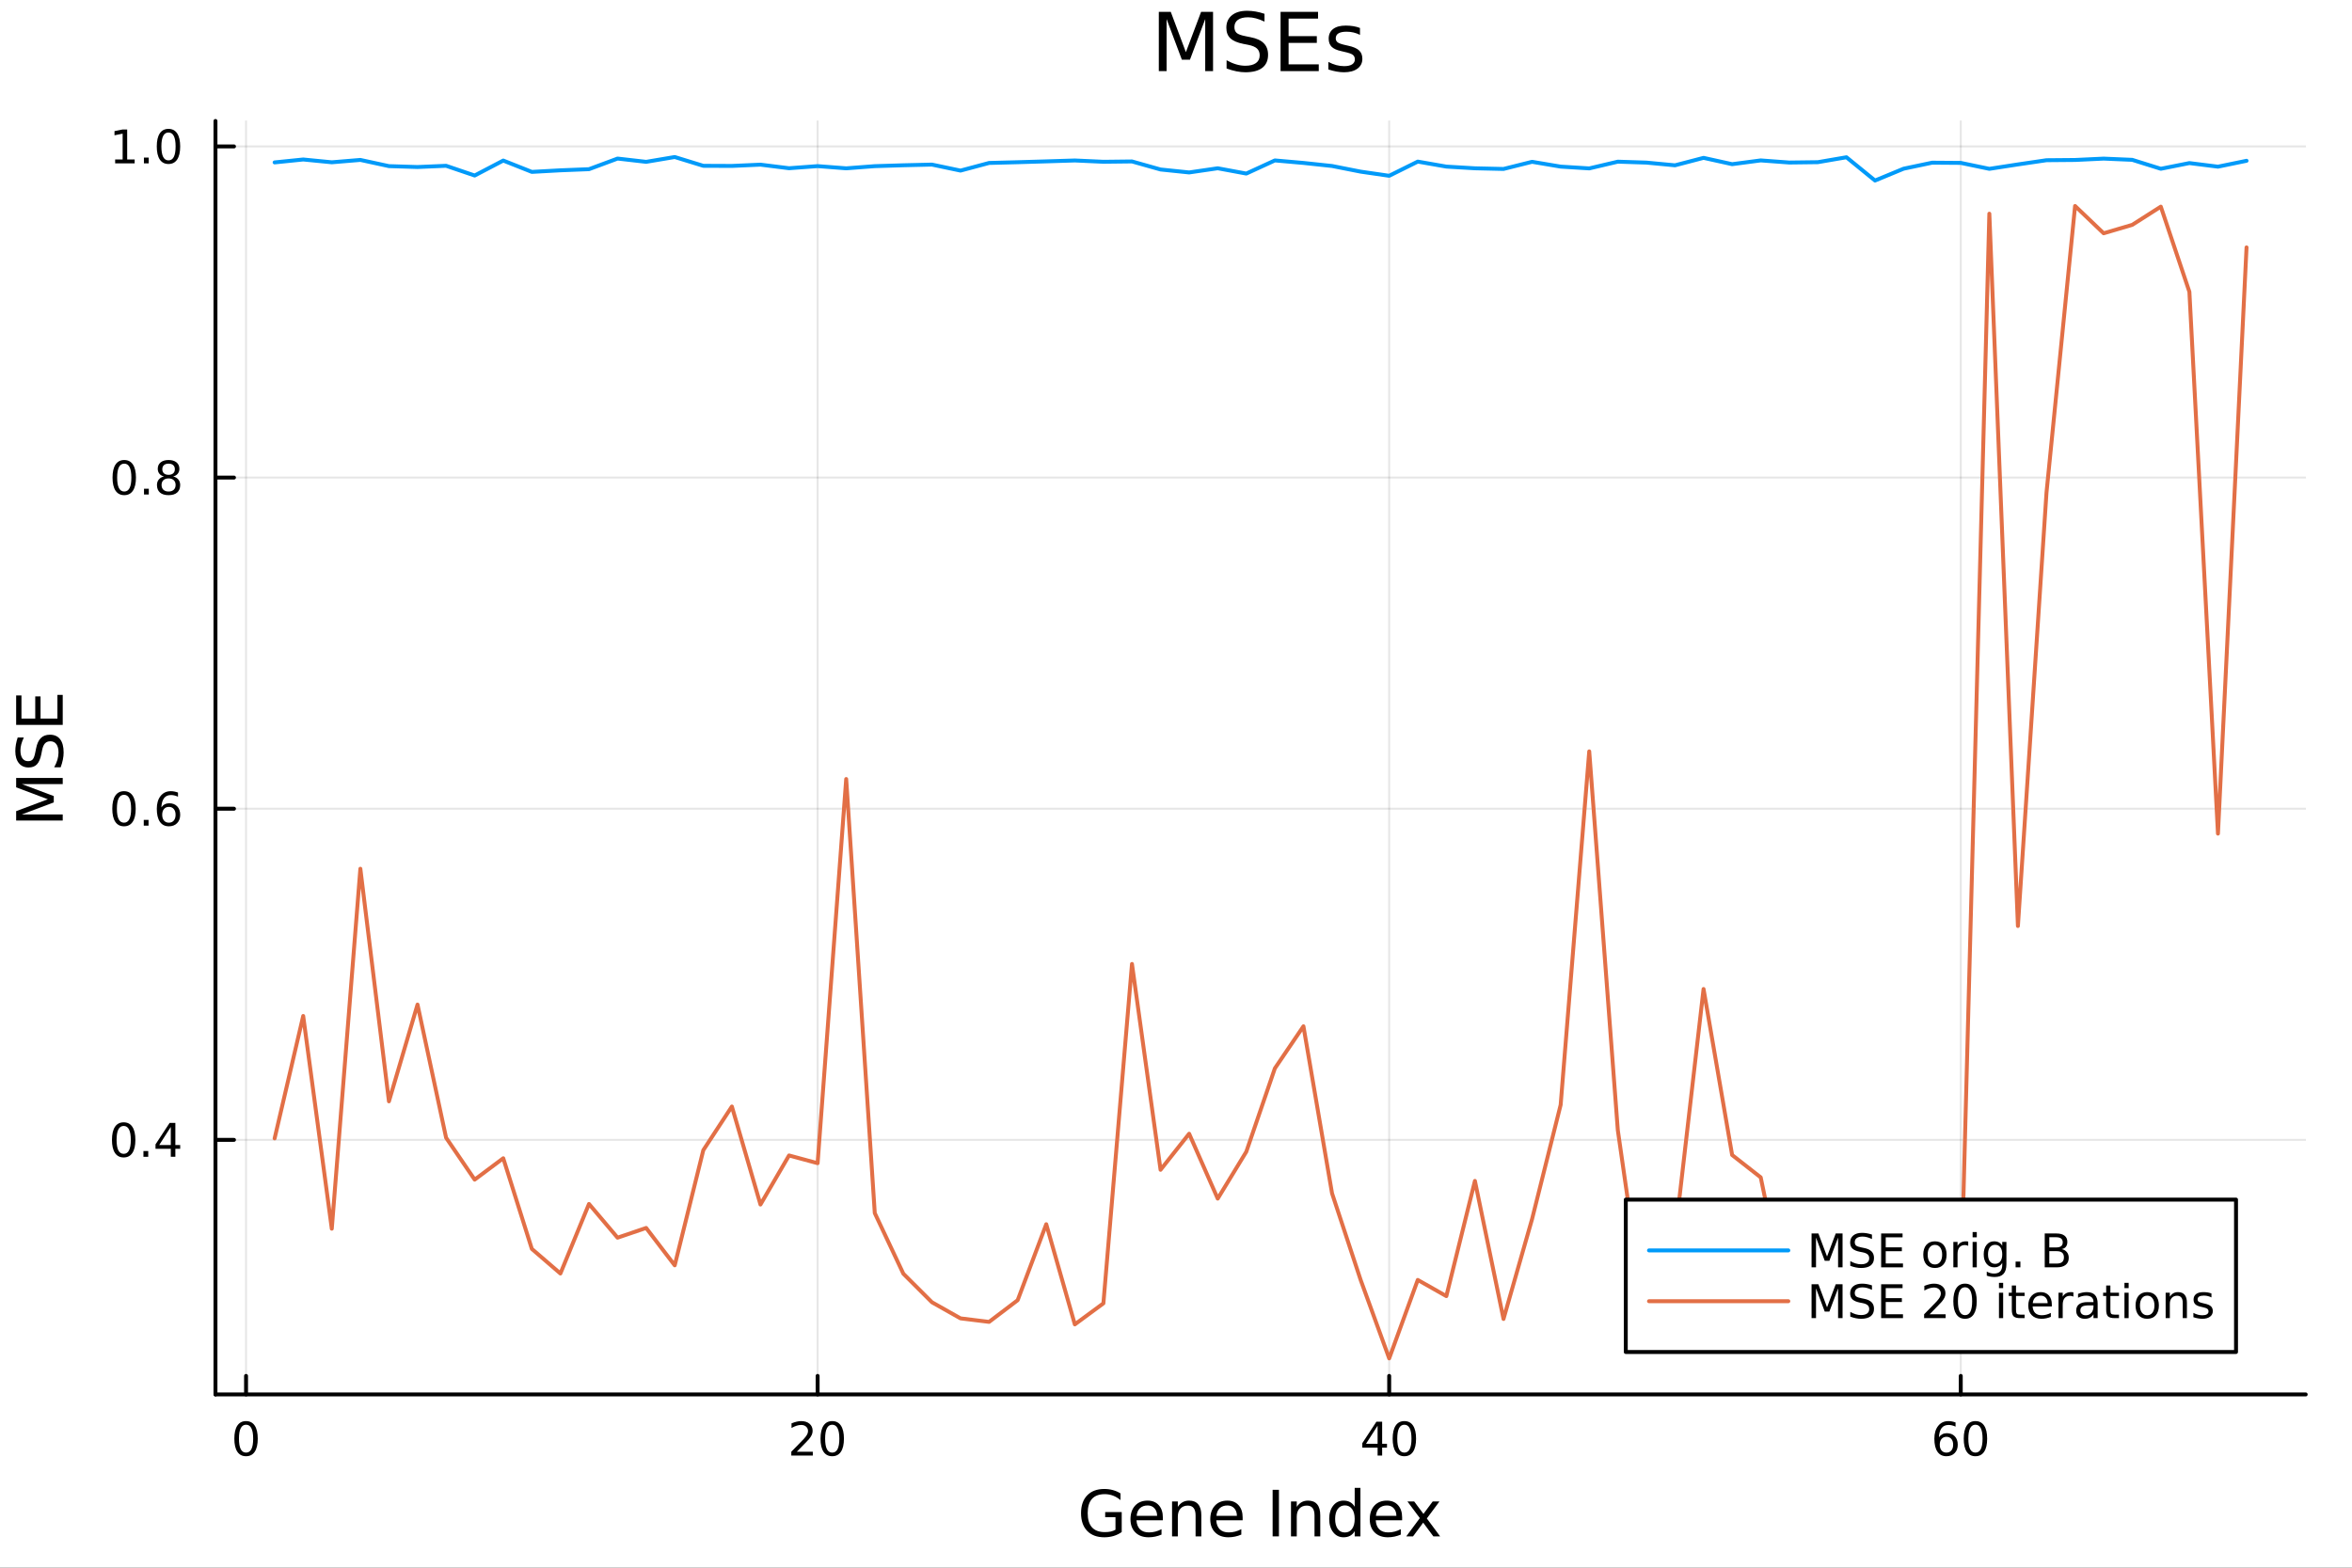 <svg xmlns="http://www.w3.org/2000/svg" xmlns:xlink="http://www.w3.org/1999/xlink" width="600" height="400" viewBox="0 0 2400 1600">
<rect x="0" y="0" width="2400" height="1600" fill="#333333" stroke="none"/>
<defs>
  <clipPath id="clip550">
    <rect x="0" y="0" width="2400" height="1600"></rect>
  </clipPath>
</defs>
<path clip-path="url(#clip550)" d="M0 1600 L2400 1600 L2400 8.88178e-14 L0 8.88178e-14  Z" fill="#ffffff" fill-rule="evenodd" fill-opacity="1"></path>
<defs>
  <clipPath id="clip551">
    <rect x="480" y="0" width="1681" height="1600"></rect>
  </clipPath>
</defs>
<path clip-path="url(#clip550)" d="M219.866 1423.18 L2352.76 1423.18 L2352.76 123.472 L219.866 123.472  Z" fill="#ffffff" fill-rule="evenodd" fill-opacity="1"></path>
<defs>
  <clipPath id="clip552">
    <rect x="219" y="123" width="2134" height="1301"></rect>
  </clipPath>
</defs>
<polyline clip-path="url(#clip552)" style="stroke:#000000; stroke-linecap:round; stroke-linejoin:round; stroke-width:2; stroke-opacity:0.1; fill:none" points="251.069,1423.18 251.069,123.472 "></polyline>
<polyline clip-path="url(#clip552)" style="stroke:#000000; stroke-linecap:round; stroke-linejoin:round; stroke-width:2; stroke-opacity:0.1; fill:none" points="834.304,1423.18 834.304,123.472 "></polyline>
<polyline clip-path="url(#clip552)" style="stroke:#000000; stroke-linecap:round; stroke-linejoin:round; stroke-width:2; stroke-opacity:0.1; fill:none" points="1417.54,1423.18 1417.54,123.472 "></polyline>
<polyline clip-path="url(#clip552)" style="stroke:#000000; stroke-linecap:round; stroke-linejoin:round; stroke-width:2; stroke-opacity:0.1; fill:none" points="2000.77,1423.18 2000.77,123.472 "></polyline>
<polyline clip-path="url(#clip550)" style="stroke:#000000; stroke-linecap:round; stroke-linejoin:round; stroke-width:4; stroke-opacity:1; fill:none" points="219.866,1423.18 2352.76,1423.18 "></polyline>
<polyline clip-path="url(#clip550)" style="stroke:#000000; stroke-linecap:round; stroke-linejoin:round; stroke-width:4; stroke-opacity:1; fill:none" points="251.069,1423.18 251.069,1404.28 "></polyline>
<polyline clip-path="url(#clip550)" style="stroke:#000000; stroke-linecap:round; stroke-linejoin:round; stroke-width:4; stroke-opacity:1; fill:none" points="834.304,1423.18 834.304,1404.28 "></polyline>
<polyline clip-path="url(#clip550)" style="stroke:#000000; stroke-linecap:round; stroke-linejoin:round; stroke-width:4; stroke-opacity:1; fill:none" points="1417.54,1423.18 1417.54,1404.28 "></polyline>
<polyline clip-path="url(#clip550)" style="stroke:#000000; stroke-linecap:round; stroke-linejoin:round; stroke-width:4; stroke-opacity:1; fill:none" points="2000.77,1423.18 2000.77,1404.28 "></polyline>
<path clip-path="url(#clip550)" d="M251.069 1454.1 Q247.458 1454.1 245.63 1457.66 Q243.824 1461.2 243.824 1468.33 Q243.824 1475.44 245.63 1479.01 Q247.458 1482.55 251.069 1482.55 Q254.704 1482.55 256.509 1479.01 Q258.338 1475.44 258.338 1468.33 Q258.338 1461.2 256.509 1457.66 Q254.704 1454.1 251.069 1454.1 M251.069 1450.39 Q256.879 1450.39 259.935 1455 Q263.014 1459.58 263.014 1468.33 Q263.014 1477.06 259.935 1481.67 Q256.879 1486.25 251.069 1486.25 Q245.259 1486.25 242.18 1481.67 Q239.125 1477.06 239.125 1468.33 Q239.125 1459.58 242.18 1455 Q245.259 1450.39 251.069 1450.39 Z" fill="#000000" fill-rule="nonzero" fill-opacity="1"></path><path clip-path="url(#clip550)" d="M813.077 1481.64 L829.397 1481.64 L829.397 1485.58 L807.452 1485.58 L807.452 1481.64 Q810.114 1478.89 814.698 1474.26 Q819.304 1469.61 820.485 1468.27 Q822.73 1465.74 823.61 1464.01 Q824.513 1462.25 824.513 1460.56 Q824.513 1457.8 822.568 1456.07 Q820.647 1454.33 817.545 1454.33 Q815.346 1454.33 812.892 1455.09 Q810.462 1455.86 807.684 1457.41 L807.684 1452.69 Q810.508 1451.55 812.962 1450.97 Q815.415 1450.39 817.452 1450.39 Q822.823 1450.39 826.017 1453.08 Q829.212 1455.77 829.212 1460.26 Q829.212 1462.39 828.401 1464.31 Q827.614 1466.2 825.508 1468.8 Q824.929 1469.47 821.827 1472.69 Q818.726 1475.88 813.077 1481.64 Z" fill="#000000" fill-rule="nonzero" fill-opacity="1"></path><path clip-path="url(#clip550)" d="M849.211 1454.1 Q845.6 1454.1 843.772 1457.66 Q841.966 1461.2 841.966 1468.33 Q841.966 1475.44 843.772 1479.01 Q845.6 1482.55 849.211 1482.55 Q852.846 1482.55 854.651 1479.01 Q856.48 1475.44 856.48 1468.33 Q856.48 1461.2 854.651 1457.66 Q852.846 1454.1 849.211 1454.1 M849.211 1450.39 Q855.022 1450.39 858.077 1455 Q861.156 1459.58 861.156 1468.33 Q861.156 1477.06 858.077 1481.67 Q855.022 1486.25 849.211 1486.25 Q843.401 1486.25 840.323 1481.67 Q837.267 1477.06 837.267 1468.33 Q837.267 1459.58 840.323 1455 Q843.401 1450.39 849.211 1450.39 Z" fill="#000000" fill-rule="nonzero" fill-opacity="1"></path><path clip-path="url(#clip550)" d="M1405.71 1455.09 L1393.9 1473.54 L1405.71 1473.54 L1405.71 1455.09 M1404.48 1451.02 L1410.36 1451.02 L1410.36 1473.54 L1415.29 1473.54 L1415.29 1477.43 L1410.36 1477.43 L1410.36 1485.58 L1405.71 1485.58 L1405.71 1477.43 L1390.11 1477.43 L1390.11 1472.92 L1404.48 1451.02 Z" fill="#000000" fill-rule="nonzero" fill-opacity="1"></path><path clip-path="url(#clip550)" d="M1433.02 1454.1 Q1429.41 1454.1 1427.59 1457.66 Q1425.78 1461.2 1425.78 1468.33 Q1425.78 1475.44 1427.59 1479.01 Q1429.41 1482.55 1433.02 1482.55 Q1436.66 1482.55 1438.46 1479.01 Q1440.29 1475.44 1440.29 1468.33 Q1440.29 1461.2 1438.46 1457.66 Q1436.66 1454.1 1433.02 1454.1 M1433.02 1450.39 Q1438.84 1450.39 1441.89 1455 Q1444.97 1459.58 1444.97 1468.33 Q1444.97 1477.06 1441.89 1481.67 Q1438.84 1486.25 1433.02 1486.25 Q1427.21 1486.25 1424.14 1481.67 Q1421.08 1477.06 1421.08 1468.33 Q1421.08 1459.58 1424.14 1455 Q1427.21 1450.39 1433.02 1450.39 Z" fill="#000000" fill-rule="nonzero" fill-opacity="1"></path><path clip-path="url(#clip550)" d="M1986.18 1466.44 Q1983.03 1466.44 1981.18 1468.59 Q1979.35 1470.74 1979.35 1474.49 Q1979.35 1478.22 1981.18 1480.39 Q1983.03 1482.55 1986.18 1482.55 Q1989.33 1482.55 1991.16 1480.39 Q1993.01 1478.22 1993.01 1474.49 Q1993.01 1470.74 1991.16 1468.59 Q1989.33 1466.44 1986.18 1466.44 M1995.46 1451.78 L1995.46 1456.04 Q1993.7 1455.21 1991.9 1454.77 Q1990.11 1454.33 1988.35 1454.33 Q1983.73 1454.33 1981.27 1457.45 Q1978.84 1460.58 1978.49 1466.9 Q1979.86 1464.89 1981.92 1463.82 Q1983.98 1462.73 1986.46 1462.73 Q1991.66 1462.73 1994.67 1465.9 Q1997.71 1469.05 1997.71 1474.49 Q1997.71 1479.82 1994.56 1483.03 Q1991.41 1486.25 1986.18 1486.25 Q1980.18 1486.25 1977.01 1481.67 Q1973.84 1477.06 1973.84 1468.33 Q1973.84 1460.14 1977.73 1455.28 Q1981.62 1450.39 1988.17 1450.39 Q1989.93 1450.39 1991.71 1450.74 Q1993.52 1451.09 1995.46 1451.78 Z" fill="#000000" fill-rule="nonzero" fill-opacity="1"></path><path clip-path="url(#clip550)" d="M2015.76 1454.1 Q2012.15 1454.1 2010.32 1457.66 Q2008.52 1461.2 2008.52 1468.33 Q2008.52 1475.44 2010.32 1479.01 Q2012.15 1482.55 2015.76 1482.55 Q2019.4 1482.55 2021.2 1479.01 Q2023.03 1475.44 2023.03 1468.33 Q2023.03 1461.2 2021.2 1457.66 Q2019.4 1454.1 2015.76 1454.1 M2015.76 1450.39 Q2021.57 1450.39 2024.63 1455 Q2027.71 1459.58 2027.71 1468.33 Q2027.71 1477.06 2024.63 1481.67 Q2021.57 1486.25 2015.76 1486.25 Q2009.95 1486.25 2006.87 1481.67 Q2003.82 1477.06 2003.82 1468.33 Q2003.82 1459.58 2006.87 1455 Q2009.95 1450.39 2015.76 1450.39 Z" fill="#000000" fill-rule="nonzero" fill-opacity="1"></path><path clip-path="url(#clip550)" d="M1138.24 1561.26 L1138.24 1548.5 L1127.74 1548.5 L1127.74 1543.22 L1144.61 1543.22 L1144.61 1563.62 Q1140.89 1566.26 1136.4 1567.63 Q1131.91 1568.97 1126.82 1568.97 Q1115.68 1568.97 1109.38 1562.47 Q1103.11 1555.95 1103.11 1544.33 Q1103.11 1532.68 1109.38 1526.19 Q1115.68 1519.66 1126.82 1519.66 Q1131.47 1519.66 1135.63 1520.81 Q1139.84 1521.96 1143.37 1524.18 L1143.37 1531.03 Q1139.8 1528 1135.79 1526.48 Q1131.78 1524.95 1127.36 1524.95 Q1118.64 1524.95 1114.25 1529.82 Q1109.89 1534.69 1109.89 1544.33 Q1109.89 1553.94 1114.25 1558.81 Q1118.64 1563.68 1127.36 1563.68 Q1130.77 1563.68 1133.44 1563.11 Q1136.11 1562.51 1138.24 1561.26 Z" fill="#000000" fill-rule="nonzero" fill-opacity="1"></path><path clip-path="url(#clip550)" d="M1186.59 1548.76 L1186.59 1551.62 L1159.67 1551.62 Q1160.05 1557.67 1163.29 1560.85 Q1166.57 1564 1172.4 1564 Q1175.77 1564 1178.92 1563.17 Q1182.1 1562.35 1185.22 1560.69 L1185.22 1566.23 Q1182.07 1567.57 1178.76 1568.27 Q1175.45 1568.97 1172.05 1568.97 Q1163.52 1568.97 1158.52 1564 Q1153.55 1559.04 1153.55 1550.57 Q1153.55 1541.82 1158.26 1536.69 Q1163.01 1531.54 1171.03 1531.54 Q1178.22 1531.54 1182.39 1536.18 Q1186.59 1540.8 1186.59 1548.76 M1180.74 1547.04 Q1180.67 1542.23 1178.03 1539.37 Q1175.42 1536.5 1171.09 1536.5 Q1166.19 1536.5 1163.23 1539.27 Q1160.3 1542.04 1159.86 1547.07 L1180.74 1547.04 Z" fill="#000000" fill-rule="nonzero" fill-opacity="1"></path><path clip-path="url(#clip550)" d="M1225.84 1546.53 L1225.84 1568.04 L1219.98 1568.04 L1219.98 1546.72 Q1219.98 1541.66 1218.01 1539.14 Q1216.03 1536.63 1212.09 1536.63 Q1207.34 1536.63 1204.61 1539.65 Q1201.87 1542.68 1201.87 1547.9 L1201.87 1568.04 L1195.98 1568.04 L1195.98 1532.4 L1201.87 1532.4 L1201.87 1537.93 Q1203.97 1534.72 1206.8 1533.13 Q1209.67 1531.54 1213.39 1531.54 Q1219.53 1531.54 1222.69 1535.36 Q1225.84 1539.14 1225.84 1546.53 Z" fill="#000000" fill-rule="nonzero" fill-opacity="1"></path><path clip-path="url(#clip550)" d="M1268.01 1548.76 L1268.01 1551.62 L1241.08 1551.62 Q1241.46 1557.67 1244.71 1560.85 Q1247.99 1564 1253.81 1564 Q1257.19 1564 1260.34 1563.17 Q1263.52 1562.35 1266.64 1560.69 L1266.64 1566.23 Q1263.49 1567.57 1260.18 1568.27 Q1256.87 1568.97 1253.46 1568.97 Q1244.93 1568.97 1239.94 1564 Q1234.97 1559.04 1234.97 1550.57 Q1234.97 1541.82 1239.68 1536.69 Q1244.42 1531.54 1252.45 1531.54 Q1259.64 1531.54 1263.81 1536.18 Q1268.01 1540.8 1268.01 1548.76 M1262.15 1547.04 Q1262.09 1542.23 1259.45 1539.37 Q1256.84 1536.5 1252.51 1536.5 Q1247.61 1536.5 1244.65 1539.27 Q1241.72 1542.04 1241.27 1547.07 L1262.15 1547.04 Z" fill="#000000" fill-rule="nonzero" fill-opacity="1"></path><path clip-path="url(#clip550)" d="M1298.6 1520.52 L1305.03 1520.52 L1305.03 1568.04 L1298.6 1568.04 L1298.6 1520.52 Z" fill="#000000" fill-rule="nonzero" fill-opacity="1"></path><path clip-path="url(#clip550)" d="M1347.2 1546.53 L1347.2 1568.04 L1341.34 1568.04 L1341.34 1546.72 Q1341.34 1541.66 1339.37 1539.14 Q1337.4 1536.63 1333.45 1536.63 Q1328.71 1536.63 1325.97 1539.65 Q1323.23 1542.68 1323.23 1547.9 L1323.23 1568.04 L1317.34 1568.04 L1317.34 1532.4 L1323.23 1532.4 L1323.23 1537.93 Q1325.33 1534.72 1328.17 1533.13 Q1331.03 1531.54 1334.75 1531.54 Q1340.9 1531.54 1344.05 1535.36 Q1347.2 1539.14 1347.2 1546.53 Z" fill="#000000" fill-rule="nonzero" fill-opacity="1"></path><path clip-path="url(#clip550)" d="M1382.34 1537.81 L1382.34 1518.52 L1388.19 1518.52 L1388.19 1568.04 L1382.34 1568.04 L1382.34 1562.7 Q1380.49 1565.88 1377.66 1567.44 Q1374.86 1568.97 1370.91 1568.97 Q1364.45 1568.97 1360.38 1563.81 Q1356.33 1558.65 1356.33 1550.25 Q1356.33 1541.85 1360.38 1536.69 Q1364.45 1531.54 1370.91 1531.54 Q1374.86 1531.54 1377.66 1533.1 Q1380.49 1534.62 1382.34 1537.81 M1362.38 1550.25 Q1362.38 1556.71 1365.02 1560.4 Q1367.7 1564.07 1372.34 1564.07 Q1376.99 1564.07 1379.66 1560.4 Q1382.34 1556.71 1382.34 1550.25 Q1382.34 1543.79 1379.66 1540.13 Q1376.99 1536.44 1372.34 1536.44 Q1367.7 1536.44 1365.02 1540.13 Q1362.38 1543.79 1362.38 1550.25 Z" fill="#000000" fill-rule="nonzero" fill-opacity="1"></path><path clip-path="url(#clip550)" d="M1430.75 1548.76 L1430.75 1551.62 L1403.82 1551.62 Q1404.2 1557.67 1407.45 1560.85 Q1410.73 1564 1416.55 1564 Q1419.93 1564 1423.08 1563.17 Q1426.26 1562.35 1429.38 1560.69 L1429.38 1566.23 Q1426.23 1567.57 1422.92 1568.27 Q1419.61 1568.97 1416.2 1568.97 Q1407.67 1568.97 1402.68 1564 Q1397.71 1559.04 1397.71 1550.57 Q1397.71 1541.82 1402.42 1536.69 Q1407.16 1531.54 1415.18 1531.54 Q1422.38 1531.54 1426.55 1536.18 Q1430.75 1540.8 1430.75 1548.76 M1424.89 1547.04 Q1424.83 1542.23 1422.19 1539.37 Q1419.58 1536.5 1415.25 1536.5 Q1410.35 1536.5 1407.39 1539.27 Q1404.46 1542.04 1404.01 1547.07 L1424.89 1547.04 Z" fill="#000000" fill-rule="nonzero" fill-opacity="1"></path><path clip-path="url(#clip550)" d="M1468.85 1532.4 L1455.96 1549.74 L1469.52 1568.04 L1462.61 1568.04 L1452.23 1554.04 L1441.86 1568.04 L1434.95 1568.04 L1448.8 1549.39 L1436.13 1532.4 L1443.03 1532.4 L1452.49 1545.1 L1461.94 1532.4 L1468.85 1532.4 Z" fill="#000000" fill-rule="nonzero" fill-opacity="1"></path><polyline clip-path="url(#clip552)" style="stroke:#000000; stroke-linecap:round; stroke-linejoin:round; stroke-width:2; stroke-opacity:0.1; fill:none" points="219.866,1163.36 2352.76,1163.36 "></polyline>
<polyline clip-path="url(#clip552)" style="stroke:#000000; stroke-linecap:round; stroke-linejoin:round; stroke-width:2; stroke-opacity:0.1; fill:none" points="219.866,825.386 2352.76,825.386 "></polyline>
<polyline clip-path="url(#clip552)" style="stroke:#000000; stroke-linecap:round; stroke-linejoin:round; stroke-width:2; stroke-opacity:0.1; fill:none" points="219.866,487.409 2352.76,487.409 "></polyline>
<polyline clip-path="url(#clip552)" style="stroke:#000000; stroke-linecap:round; stroke-linejoin:round; stroke-width:2; stroke-opacity:0.1; fill:none" points="219.866,149.432 2352.76,149.432 "></polyline>
<polyline clip-path="url(#clip550)" style="stroke:#000000; stroke-linecap:round; stroke-linejoin:round; stroke-width:4; stroke-opacity:1; fill:none" points="219.866,1423.18 219.866,123.472 "></polyline>
<polyline clip-path="url(#clip550)" style="stroke:#000000; stroke-linecap:round; stroke-linejoin:round; stroke-width:4; stroke-opacity:1; fill:none" points="219.866,1163.36 238.764,1163.36 "></polyline>
<polyline clip-path="url(#clip550)" style="stroke:#000000; stroke-linecap:round; stroke-linejoin:round; stroke-width:4; stroke-opacity:1; fill:none" points="219.866,825.386 238.764,825.386 "></polyline>
<polyline clip-path="url(#clip550)" style="stroke:#000000; stroke-linecap:round; stroke-linejoin:round; stroke-width:4; stroke-opacity:1; fill:none" points="219.866,487.409 238.764,487.409 "></polyline>
<polyline clip-path="url(#clip550)" style="stroke:#000000; stroke-linecap:round; stroke-linejoin:round; stroke-width:4; stroke-opacity:1; fill:none" points="219.866,149.432 238.764,149.432 "></polyline>
<path clip-path="url(#clip550)" d="M126.205 1149.16 Q122.593 1149.16 120.765 1152.73 Q118.959 1156.27 118.959 1163.4 Q118.959 1170.5 120.765 1174.07 Q122.593 1177.61 126.205 1177.61 Q129.839 1177.61 131.644 1174.07 Q133.473 1170.5 133.473 1163.4 Q133.473 1156.27 131.644 1152.73 Q129.839 1149.16 126.205 1149.16 M126.205 1145.46 Q132.015 1145.46 135.07 1150.06 Q138.149 1154.65 138.149 1163.4 Q138.149 1172.12 135.07 1176.73 Q132.015 1181.31 126.205 1181.31 Q120.394 1181.31 117.316 1176.73 Q114.26 1172.12 114.26 1163.4 Q114.26 1154.65 117.316 1150.06 Q120.394 1145.46 126.205 1145.46 Z" fill="#000000" fill-rule="nonzero" fill-opacity="1"></path><path clip-path="url(#clip550)" d="M146.366 1174.76 L151.251 1174.76 L151.251 1180.64 L146.366 1180.64 L146.366 1174.76 Z" fill="#000000" fill-rule="nonzero" fill-opacity="1"></path><path clip-path="url(#clip550)" d="M174.283 1150.16 L162.477 1168.61 L174.283 1168.61 L174.283 1150.16 M173.056 1146.08 L178.936 1146.08 L178.936 1168.61 L183.866 1168.61 L183.866 1172.49 L178.936 1172.49 L178.936 1180.64 L174.283 1180.64 L174.283 1172.49 L158.681 1172.49 L158.681 1167.98 L173.056 1146.08 Z" fill="#000000" fill-rule="nonzero" fill-opacity="1"></path><path clip-path="url(#clip550)" d="M126.529 811.184 Q122.918 811.184 121.089 814.749 Q119.283 818.291 119.283 825.42 Q119.283 832.527 121.089 836.092 Q122.918 839.633 126.529 839.633 Q130.163 839.633 131.968 836.092 Q133.797 832.527 133.797 825.42 Q133.797 818.291 131.968 814.749 Q130.163 811.184 126.529 811.184 M126.529 807.481 Q132.339 807.481 135.394 812.087 Q138.473 816.67 138.473 825.42 Q138.473 834.147 135.394 838.754 Q132.339 843.337 126.529 843.337 Q120.718 843.337 117.64 838.754 Q114.584 834.147 114.584 825.42 Q114.584 816.67 117.64 812.087 Q120.718 807.481 126.529 807.481 Z" fill="#000000" fill-rule="nonzero" fill-opacity="1"></path><path clip-path="url(#clip550)" d="M146.691 836.786 L151.575 836.786 L151.575 842.666 L146.691 842.666 L146.691 836.786 Z" fill="#000000" fill-rule="nonzero" fill-opacity="1"></path><path clip-path="url(#clip550)" d="M172.339 823.522 Q169.19 823.522 167.339 825.675 Q165.51 827.828 165.51 831.578 Q165.51 835.305 167.339 837.48 Q169.19 839.633 172.339 839.633 Q175.487 839.633 177.315 837.48 Q179.167 835.305 179.167 831.578 Q179.167 827.828 177.315 825.675 Q175.487 823.522 172.339 823.522 M181.621 808.87 L181.621 813.129 Q179.862 812.295 178.056 811.856 Q176.274 811.416 174.514 811.416 Q169.885 811.416 167.431 814.541 Q165.001 817.666 164.653 823.985 Q166.019 821.971 168.079 820.906 Q170.139 819.819 172.616 819.819 Q177.825 819.819 180.834 822.99 Q183.866 826.138 183.866 831.578 Q183.866 836.902 180.718 840.119 Q177.57 843.337 172.339 843.337 Q166.343 843.337 163.172 838.754 Q160.001 834.147 160.001 825.42 Q160.001 817.226 163.89 812.365 Q167.778 807.481 174.329 807.481 Q176.089 807.481 177.871 807.828 Q179.676 808.175 181.621 808.87 Z" fill="#000000" fill-rule="nonzero" fill-opacity="1"></path><path clip-path="url(#clip550)" d="M126.783 473.207 Q123.172 473.207 121.343 476.772 Q119.538 480.314 119.538 487.444 Q119.538 494.55 121.343 498.115 Q123.172 501.656 126.783 501.656 Q130.417 501.656 132.223 498.115 Q134.052 494.55 134.052 487.444 Q134.052 480.314 132.223 476.772 Q130.417 473.207 126.783 473.207 M126.783 469.504 Q132.593 469.504 135.649 474.11 Q138.728 478.694 138.728 487.444 Q138.728 496.17 135.649 500.777 Q132.593 505.36 126.783 505.36 Q120.973 505.36 117.894 500.777 Q114.839 496.17 114.839 487.444 Q114.839 478.694 117.894 474.11 Q120.973 469.504 126.783 469.504 Z" fill="#000000" fill-rule="nonzero" fill-opacity="1"></path><path clip-path="url(#clip550)" d="M146.945 498.809 L151.829 498.809 L151.829 504.689 L146.945 504.689 L146.945 498.809 Z" fill="#000000" fill-rule="nonzero" fill-opacity="1"></path><path clip-path="url(#clip550)" d="M172.014 488.277 Q168.681 488.277 166.76 490.059 Q164.862 491.842 164.862 494.967 Q164.862 498.092 166.76 499.874 Q168.681 501.656 172.014 501.656 Q175.348 501.656 177.269 499.874 Q179.19 498.068 179.19 494.967 Q179.19 491.842 177.269 490.059 Q175.371 488.277 172.014 488.277 M167.339 486.286 Q164.329 485.545 162.64 483.485 Q160.973 481.425 160.973 478.462 Q160.973 474.319 163.913 471.911 Q166.876 469.504 172.014 469.504 Q177.176 469.504 180.116 471.911 Q183.056 474.319 183.056 478.462 Q183.056 481.425 181.366 483.485 Q179.7 485.545 176.714 486.286 Q180.093 487.073 181.968 489.365 Q183.866 491.656 183.866 494.967 Q183.866 499.99 180.788 502.675 Q177.732 505.36 172.014 505.36 Q166.297 505.36 163.218 502.675 Q160.163 499.99 160.163 494.967 Q160.163 491.656 162.061 489.365 Q163.959 487.073 167.339 486.286 M165.626 478.902 Q165.626 481.587 167.292 483.092 Q168.982 484.596 172.014 484.596 Q175.024 484.596 176.714 483.092 Q178.426 481.587 178.426 478.902 Q178.426 476.217 176.714 474.712 Q175.024 473.207 172.014 473.207 Q168.982 473.207 167.292 474.712 Q165.626 476.217 165.626 478.902 Z" fill="#000000" fill-rule="nonzero" fill-opacity="1"></path><path clip-path="url(#clip550)" d="M117.501 162.777 L125.14 162.777 L125.14 136.411 L116.83 138.078 L116.83 133.819 L125.093 132.152 L129.769 132.152 L129.769 162.777 L137.408 162.777 L137.408 166.712 L117.501 166.712 L117.501 162.777 Z" fill="#000000" fill-rule="nonzero" fill-opacity="1"></path><path clip-path="url(#clip550)" d="M146.853 160.832 L151.737 160.832 L151.737 166.712 L146.853 166.712 L146.853 160.832 Z" fill="#000000" fill-rule="nonzero" fill-opacity="1"></path><path clip-path="url(#clip550)" d="M171.922 135.231 Q168.311 135.231 166.482 138.795 Q164.677 142.337 164.677 149.467 Q164.677 156.573 166.482 160.138 Q168.311 163.68 171.922 163.68 Q175.556 163.68 177.362 160.138 Q179.19 156.573 179.19 149.467 Q179.19 142.337 177.362 138.795 Q175.556 135.231 171.922 135.231 M171.922 131.527 Q177.732 131.527 180.788 136.133 Q183.866 140.717 183.866 149.467 Q183.866 158.194 180.788 162.8 Q177.732 167.383 171.922 167.383 Q166.112 167.383 163.033 162.8 Q159.978 158.194 159.978 149.467 Q159.978 140.717 163.033 136.133 Q166.112 131.527 171.922 131.527 Z" fill="#000000" fill-rule="nonzero" fill-opacity="1"></path><path clip-path="url(#clip550)" d="M16.484 837.445 L16.484 827.864 L48.822 815.738 L16.484 803.547 L16.484 793.967 L64.004 793.967 L64.004 800.237 L22.277 800.237 L54.869 812.491 L54.869 818.952 L22.277 831.206 L64.004 831.206 L64.004 837.445 L16.484 837.445 Z" fill="#000000" fill-rule="nonzero" fill-opacity="1"></path><path clip-path="url(#clip550)" d="M18.044 752.717 L24.314 752.717 Q22.563 756.377 21.704 759.624 Q20.845 762.87 20.845 765.894 Q20.845 771.146 22.882 774.01 Q24.919 776.843 28.674 776.843 Q31.826 776.843 33.449 774.965 Q35.04 773.055 36.027 767.772 L36.823 763.889 Q38.191 756.696 41.66 753.29 Q45.098 749.852 50.891 749.852 Q57.798 749.852 61.362 754.499 Q64.927 759.115 64.927 768.058 Q64.927 771.432 64.163 775.252 Q63.399 779.039 61.904 783.113 L55.283 783.113 Q57.479 779.198 58.593 775.443 Q59.707 771.687 59.707 768.058 Q59.707 762.552 57.543 759.56 Q55.379 756.568 51.368 756.568 Q47.867 756.568 45.894 758.733 Q43.92 760.865 42.934 765.767 L42.17 769.682 Q40.737 776.875 37.682 780.09 Q34.626 783.304 29.184 783.304 Q22.882 783.304 19.253 778.88 Q15.625 774.424 15.625 766.626 Q15.625 763.284 16.23 759.815 Q16.834 756.345 18.044 752.717 Z" fill="#000000" fill-rule="nonzero" fill-opacity="1"></path><path clip-path="url(#clip550)" d="M16.484 739.826 L16.484 709.78 L21.895 709.78 L21.895 733.397 L35.963 733.397 L35.963 710.767 L41.374 710.767 L41.374 733.397 L58.593 733.397 L58.593 709.207 L64.004 709.207 L64.004 739.826 L16.484 739.826 Z" fill="#000000" fill-rule="nonzero" fill-opacity="1"></path><path clip-path="url(#clip550)" d="M1182.47 12.096 L1194.66 12.096 L1210.09 53.253 L1225.61 12.096 L1237.8 12.096 L1237.8 72.576 L1229.82 72.576 L1229.82 19.469 L1214.23 60.95 L1206 60.95 L1190.41 19.469 L1190.41 72.576 L1182.47 72.576 L1182.47 12.096 Z" fill="#000000" fill-rule="nonzero" fill-opacity="1"></path><path clip-path="url(#clip550)" d="M1290.3 14.081 L1290.3 22.061 Q1285.64 19.833 1281.51 18.739 Q1277.38 17.646 1273.53 17.646 Q1266.85 17.646 1263.2 20.238 Q1259.6 22.831 1259.6 27.611 Q1259.6 31.621 1261.99 33.687 Q1264.42 35.713 1271.14 36.969 L1276.08 37.981 Q1285.24 39.723 1289.57 44.139 Q1293.95 48.514 1293.95 55.886 Q1293.95 64.677 1288.03 69.214 Q1282.16 73.751 1270.78 73.751 Q1266.48 73.751 1261.62 72.778 Q1256.8 71.806 1251.62 69.902 L1251.62 61.477 Q1256.6 64.272 1261.38 65.689 Q1266.16 67.107 1270.78 67.107 Q1277.78 67.107 1281.59 64.353 Q1285.4 61.598 1285.4 56.494 Q1285.4 52.038 1282.65 49.526 Q1279.93 47.015 1273.69 45.759 L1268.71 44.787 Q1259.55 42.964 1255.46 39.075 Q1251.37 35.186 1251.37 28.259 Q1251.37 20.238 1257 15.62 Q1262.67 11.002 1272.6 11.002 Q1276.85 11.002 1281.27 11.772 Q1285.68 12.542 1290.3 14.081 Z" fill="#000000" fill-rule="nonzero" fill-opacity="1"></path><path clip-path="url(#clip550)" d="M1306.71 12.096 L1344.95 12.096 L1344.95 18.983 L1314.89 18.983 L1314.89 36.888 L1343.69 36.888 L1343.69 43.774 L1314.89 43.774 L1314.89 65.689 L1345.68 65.689 L1345.68 72.576 L1306.71 72.576 L1306.71 12.096 Z" fill="#000000" fill-rule="nonzero" fill-opacity="1"></path><path clip-path="url(#clip550)" d="M1387.73 28.543 L1387.73 35.591 Q1384.57 33.971 1381.16 33.161 Q1377.76 32.35 1374.11 32.35 Q1368.56 32.35 1365.77 34.052 Q1363.01 35.753 1363.01 39.156 Q1363.01 41.749 1365 43.248 Q1366.98 44.706 1372.98 46.043 L1375.53 46.61 Q1383.47 48.311 1386.79 51.43 Q1390.16 54.509 1390.16 60.059 Q1390.16 66.378 1385.13 70.064 Q1380.15 73.751 1371.4 73.751 Q1367.75 73.751 1363.78 73.022 Q1359.86 72.333 1355.48 70.915 L1355.48 63.218 Q1359.61 65.365 1363.62 66.459 Q1367.63 67.512 1371.56 67.512 Q1376.83 67.512 1379.66 65.73 Q1382.5 63.907 1382.5 60.626 Q1382.5 57.588 1380.43 55.967 Q1378.41 54.347 1371.48 52.848 L1368.89 52.24 Q1361.96 50.782 1358.88 47.785 Q1355.8 44.746 1355.8 39.48 Q1355.8 33.08 1360.34 29.596 Q1364.88 26.112 1373.22 26.112 Q1377.36 26.112 1381 26.72 Q1384.65 27.327 1387.73 28.543 Z" fill="#000000" fill-rule="nonzero" fill-opacity="1"></path><polyline clip-path="url(#clip552)" style="stroke:#009af9; stroke-linecap:round; stroke-linejoin:round; stroke-width:4; stroke-opacity:1; fill:none" points="280.231,165.746 309.393,162.778 338.555,165.631 367.716,163.218 396.878,169.547 426.04,170.464 455.202,169.206 484.363,179.137 513.525,163.855 542.687,175.435 571.848,173.829 601.01,172.668 630.172,161.832 659.334,165.172 688.495,160.256 717.657,169.231 746.819,169.354 775.981,168.05 805.142,171.699 834.304,169.542 863.466,171.796 892.628,169.577 921.789,168.67 950.951,167.986 980.113,174.121 1009.27,166.312 1038.44,165.552 1067.6,164.694 1096.76,163.778 1125.92,165.106 1155.08,164.769 1184.24,172.993 1213.41,175.999 1242.57,171.747 1271.73,177.149 1300.89,163.731 1330.05,166.297 1359.22,169.415 1388.38,175.178 1417.54,179.406 1446.7,164.925 1475.86,170.034 1505.02,171.773 1534.19,172.438 1563.35,165.137 1592.51,170.053 1621.67,171.872 1650.83,165.007 1679.99,165.948 1709.16,168.715 1738.32,161.115 1767.48,167.553 1796.64,163.719 1825.8,165.882 1854.97,165.518 1884.13,160.508 1913.29,184.258 1942.45,172.182 1971.61,166.036 2000.77,166.249 2029.94,172.316 2059.1,167.809 2088.26,163.516 2117.42,163.265 2146.58,161.884 2175.74,163.126 2204.91,172.26 2234.07,166.447 2263.23,170.104 2292.39,164.096 "></polyline>
<polyline clip-path="url(#clip552)" style="stroke:#e26f46; stroke-linecap:round; stroke-linejoin:round; stroke-width:4; stroke-opacity:1; fill:none" points="280.231,1161.84 309.393,1036.91 338.555,1254.04 367.716,886.65 396.878,1124.05 426.04,1025.27 455.202,1161.2 484.363,1203.94 513.525,1182.14 542.687,1274.64 571.848,1299.75 601.01,1228.77 630.172,1263.19 659.334,1253.26 688.495,1291.42 717.657,1173.9 746.819,1129.31 775.981,1229.37 805.142,1179.27 834.304,1187.17 863.466,795.088 892.628,1238.1 921.789,1299.98 950.951,1329.09 980.113,1345.54 1009.27,1349.13 1038.44,1326.98 1067.6,1249.45 1096.76,1351.69 1125.92,1330.21 1155.08,983.832 1184.24,1193.91 1213.41,1157.1 1242.57,1223.33 1271.73,1175.48 1300.89,1090.39 1330.05,1047.44 1359.22,1217.91 1388.38,1306.23 1417.54,1386.4 1446.7,1306.32 1475.86,1322.83 1505.02,1205.25 1534.19,1346.15 1563.35,1244.15 1592.51,1127.6 1621.67,766.87 1650.83,1153.47 1679.99,1356.28 1709.16,1262.09 1738.32,1009.39 1767.48,1178.81 1796.64,1201.64 1825.8,1341.76 1854.97,1317.92 1884.13,1281.17 1913.29,1323.72 1942.45,1254.39 1971.61,1353.75 2000.77,1325.72 2029.94,218.103 2059.1,945.071 2088.26,502.796 2117.42,210.24 2146.58,238.09 2175.74,229.492 2204.91,210.908 2234.07,297.853 2263.23,850.791 2292.39,252.498 "></polyline>
<path clip-path="url(#clip550)" d="M1658.95 1379.86 L2281.66 1379.86 L2281.66 1224.34 L1658.95 1224.34  Z" fill="#ffffff" fill-rule="evenodd" fill-opacity="1"></path>
<polyline clip-path="url(#clip550)" style="stroke:#000000; stroke-linecap:round; stroke-linejoin:round; stroke-width:4; stroke-opacity:1; fill:none" points="1658.95,1379.86 2281.66,1379.86 2281.66,1224.34 1658.95,1224.34 1658.95,1379.86 "></polyline>
<polyline clip-path="url(#clip550)" style="stroke:#009af9; stroke-linecap:round; stroke-linejoin:round; stroke-width:4; stroke-opacity:1; fill:none" points="1682.65,1276.18 1824.84,1276.18 "></polyline>
<path clip-path="url(#clip550)" d="M1848.54 1258.9 L1855.51 1258.9 L1864.33 1282.41 L1873.19 1258.9 L1880.16 1258.9 L1880.16 1293.46 L1875.6 1293.46 L1875.6 1263.11 L1866.69 1286.81 L1861.99 1286.81 L1853.08 1263.11 L1853.08 1293.46 L1848.54 1293.46 L1848.54 1258.9 Z" fill="#000000" fill-rule="nonzero" fill-opacity="1"></path><path clip-path="url(#clip550)" d="M1910.16 1260.03 L1910.16 1264.59 Q1907.5 1263.32 1905.14 1262.69 Q1902.78 1262.07 1900.58 1262.07 Q1896.76 1262.07 1894.68 1263.55 Q1892.62 1265.03 1892.62 1267.76 Q1892.62 1270.05 1893.98 1271.23 Q1895.37 1272.39 1899.21 1273.11 L1902.04 1273.69 Q1907.27 1274.68 1909.75 1277.21 Q1912.25 1279.71 1912.25 1283.92 Q1912.25 1288.94 1908.87 1291.53 Q1905.51 1294.13 1899 1294.13 Q1896.55 1294.13 1893.77 1293.57 Q1891.02 1293.02 1888.06 1291.93 L1888.06 1287.11 Q1890.9 1288.71 1893.63 1289.52 Q1896.37 1290.33 1899 1290.33 Q1903.01 1290.33 1905.18 1288.76 Q1907.36 1287.18 1907.36 1284.27 Q1907.36 1281.72 1905.79 1280.29 Q1904.24 1278.85 1900.67 1278.13 L1897.82 1277.58 Q1892.59 1276.54 1890.25 1274.31 Q1887.92 1272.09 1887.92 1268.13 Q1887.92 1263.55 1891.13 1260.91 Q1894.37 1258.27 1900.05 1258.27 Q1902.48 1258.27 1905 1258.71 Q1907.52 1259.15 1910.16 1260.03 Z" fill="#000000" fill-rule="nonzero" fill-opacity="1"></path><path clip-path="url(#clip550)" d="M1919.54 1258.9 L1941.39 1258.9 L1941.39 1262.83 L1924.21 1262.83 L1924.21 1273.06 L1940.67 1273.06 L1940.67 1277 L1924.21 1277 L1924.21 1289.52 L1941.81 1289.52 L1941.81 1293.46 L1919.54 1293.46 L1919.54 1258.9 Z" fill="#000000" fill-rule="nonzero" fill-opacity="1"></path><path clip-path="url(#clip550)" d="M1974.42 1270.52 Q1970.99 1270.52 1969 1273.2 Q1967.01 1275.86 1967.01 1280.52 Q1967.01 1285.17 1968.98 1287.85 Q1970.97 1290.52 1974.42 1290.52 Q1977.82 1290.52 1979.81 1287.83 Q1981.8 1285.15 1981.8 1280.52 Q1981.8 1275.91 1979.81 1273.22 Q1977.82 1270.52 1974.42 1270.52 M1974.42 1266.91 Q1979.98 1266.91 1983.15 1270.52 Q1986.32 1274.13 1986.32 1280.52 Q1986.32 1286.88 1983.15 1290.52 Q1979.98 1294.13 1974.42 1294.13 Q1968.84 1294.13 1965.67 1290.52 Q1962.52 1286.88 1962.52 1280.52 Q1962.52 1274.13 1965.67 1270.52 Q1968.84 1266.91 1974.42 1266.91 Z" fill="#000000" fill-rule="nonzero" fill-opacity="1"></path><path clip-path="url(#clip550)" d="M2008.4 1271.51 Q2007.68 1271.1 2006.83 1270.91 Q2005.99 1270.7 2004.98 1270.7 Q2001.36 1270.7 1999.42 1273.06 Q1997.5 1275.4 1997.5 1279.8 L1997.5 1293.46 L1993.22 1293.46 L1993.22 1267.53 L1997.5 1267.53 L1997.5 1271.56 Q1998.84 1269.2 2000.99 1268.06 Q2003.15 1266.91 2006.23 1266.91 Q2006.67 1266.91 2007.2 1266.97 Q2007.73 1267.02 2008.38 1267.14 L2008.4 1271.51 Z" fill="#000000" fill-rule="nonzero" fill-opacity="1"></path><path clip-path="url(#clip550)" d="M2012.87 1267.53 L2017.13 1267.53 L2017.13 1293.46 L2012.87 1293.46 L2012.87 1267.53 M2012.87 1257.44 L2017.13 1257.44 L2017.13 1262.83 L2012.87 1262.83 L2012.87 1257.44 Z" fill="#000000" fill-rule="nonzero" fill-opacity="1"></path><path clip-path="url(#clip550)" d="M2043.1 1280.19 Q2043.1 1275.56 2041.18 1273.02 Q2039.28 1270.47 2035.83 1270.47 Q2032.41 1270.47 2030.49 1273.02 Q2028.59 1275.56 2028.59 1280.19 Q2028.59 1284.8 2030.49 1287.35 Q2032.41 1289.89 2035.83 1289.89 Q2039.28 1289.89 2041.18 1287.35 Q2043.1 1284.8 2043.1 1280.19 M2047.36 1290.24 Q2047.36 1296.86 2044.42 1300.08 Q2041.48 1303.32 2035.42 1303.32 Q2033.17 1303.32 2031.18 1302.97 Q2029.19 1302.65 2027.31 1301.95 L2027.31 1297.81 Q2029.19 1298.83 2031.02 1299.31 Q2032.85 1299.8 2034.74 1299.8 Q2038.93 1299.8 2041.02 1297.6 Q2043.1 1295.42 2043.1 1291 L2043.1 1288.9 Q2041.78 1291.19 2039.72 1292.32 Q2037.66 1293.46 2034.79 1293.46 Q2030.02 1293.46 2027.11 1289.82 Q2024.19 1286.19 2024.19 1280.19 Q2024.19 1274.17 2027.11 1270.54 Q2030.02 1266.91 2034.79 1266.91 Q2037.66 1266.91 2039.72 1268.04 Q2041.78 1269.17 2043.1 1271.47 L2043.1 1267.53 L2047.36 1267.53 L2047.36 1290.24 Z" fill="#000000" fill-rule="nonzero" fill-opacity="1"></path><path clip-path="url(#clip550)" d="M2056.74 1287.58 L2061.62 1287.58 L2061.62 1293.46 L2056.74 1293.46 L2056.74 1287.58 Z" fill="#000000" fill-rule="nonzero" fill-opacity="1"></path><path clip-path="url(#clip550)" d="M2091.13 1276.95 L2091.13 1289.61 L2098.63 1289.61 Q2102.41 1289.61 2104.21 1288.06 Q2106.04 1286.49 2106.04 1283.27 Q2106.04 1280.03 2104.21 1278.5 Q2102.41 1276.95 2098.63 1276.95 L2091.13 1276.95 M2091.13 1262.74 L2091.13 1273.16 L2098.05 1273.16 Q2101.48 1273.16 2103.15 1271.88 Q2104.84 1270.59 2104.84 1267.95 Q2104.84 1265.33 2103.15 1264.04 Q2101.48 1262.74 2098.05 1262.74 L2091.13 1262.74 M2086.46 1258.9 L2098.4 1258.9 Q2103.75 1258.9 2106.64 1261.12 Q2109.54 1263.34 2109.54 1267.44 Q2109.54 1270.61 2108.05 1272.48 Q2106.57 1274.36 2103.7 1274.82 Q2107.15 1275.56 2109.05 1277.92 Q2110.97 1280.26 2110.97 1283.78 Q2110.97 1288.41 2107.82 1290.93 Q2104.67 1293.46 2098.86 1293.46 L2086.46 1293.46 L2086.46 1258.9 Z" fill="#000000" fill-rule="nonzero" fill-opacity="1"></path><polyline clip-path="url(#clip550)" style="stroke:#e26f46; stroke-linecap:round; stroke-linejoin:round; stroke-width:4; stroke-opacity:1; fill:none" points="1682.65,1328.02 1824.84,1328.02 "></polyline>
<path clip-path="url(#clip550)" d="M1848.54 1310.74 L1855.51 1310.74 L1864.33 1334.25 L1873.19 1310.74 L1880.16 1310.74 L1880.16 1345.3 L1875.6 1345.3 L1875.6 1314.95 L1866.69 1338.65 L1861.99 1338.65 L1853.08 1314.95 L1853.08 1345.3 L1848.54 1345.3 L1848.54 1310.74 Z" fill="#000000" fill-rule="nonzero" fill-opacity="1"></path><path clip-path="url(#clip550)" d="M1910.16 1311.87 L1910.16 1316.43 Q1907.5 1315.16 1905.14 1314.53 Q1902.78 1313.91 1900.58 1313.91 Q1896.76 1313.91 1894.68 1315.39 Q1892.62 1316.87 1892.62 1319.6 Q1892.62 1321.89 1893.98 1323.07 Q1895.37 1324.23 1899.21 1324.95 L1902.04 1325.53 Q1907.27 1326.52 1909.75 1329.05 Q1912.25 1331.55 1912.25 1335.76 Q1912.25 1340.78 1908.87 1343.37 Q1905.51 1345.97 1899 1345.97 Q1896.55 1345.97 1893.77 1345.41 Q1891.02 1344.86 1888.06 1343.77 L1888.06 1338.95 Q1890.9 1340.55 1893.63 1341.36 Q1896.37 1342.17 1899 1342.17 Q1903.01 1342.17 1905.18 1340.6 Q1907.36 1339.02 1907.36 1336.11 Q1907.36 1333.56 1905.79 1332.13 Q1904.24 1330.69 1900.67 1329.97 L1897.82 1329.42 Q1892.59 1328.38 1890.25 1326.15 Q1887.92 1323.93 1887.92 1319.97 Q1887.92 1315.39 1891.13 1312.75 Q1894.37 1310.11 1900.05 1310.11 Q1902.48 1310.11 1905 1310.55 Q1907.52 1310.99 1910.16 1311.87 Z" fill="#000000" fill-rule="nonzero" fill-opacity="1"></path><path clip-path="url(#clip550)" d="M1919.54 1310.74 L1941.39 1310.74 L1941.39 1314.67 L1924.21 1314.67 L1924.21 1324.9 L1940.67 1324.9 L1940.67 1328.84 L1924.21 1328.84 L1924.21 1341.36 L1941.81 1341.36 L1941.81 1345.3 L1919.54 1345.3 L1919.54 1310.74 Z" fill="#000000" fill-rule="nonzero" fill-opacity="1"></path><path clip-path="url(#clip550)" d="M1969 1341.36 L1985.32 1341.36 L1985.32 1345.3 L1963.38 1345.3 L1963.38 1341.36 Q1966.04 1338.61 1970.62 1333.98 Q1975.23 1329.32 1976.41 1327.98 Q1978.66 1325.46 1979.54 1323.72 Q1980.44 1321.96 1980.44 1320.27 Q1980.44 1317.52 1978.49 1315.78 Q1976.57 1314.05 1973.47 1314.05 Q1971.27 1314.05 1968.82 1314.81 Q1966.39 1315.57 1963.61 1317.13 L1963.61 1312.4 Q1966.43 1311.27 1968.89 1310.69 Q1971.34 1310.11 1973.38 1310.11 Q1978.75 1310.11 1981.94 1312.8 Q1985.14 1315.48 1985.14 1319.97 Q1985.14 1322.1 1984.33 1324.02 Q1983.54 1325.92 1981.43 1328.51 Q1980.86 1329.19 1977.75 1332.4 Q1974.65 1335.6 1969 1341.36 Z" fill="#000000" fill-rule="nonzero" fill-opacity="1"></path><path clip-path="url(#clip550)" d="M2005.14 1313.81 Q2001.53 1313.81 1999.7 1317.38 Q1997.89 1320.92 1997.89 1328.05 Q1997.89 1335.16 1999.7 1338.72 Q2001.53 1342.26 2005.14 1342.26 Q2008.77 1342.26 2010.58 1338.72 Q2012.41 1335.16 2012.41 1328.05 Q2012.41 1320.92 2010.58 1317.38 Q2008.77 1313.81 2005.14 1313.81 M2005.14 1310.11 Q2010.95 1310.11 2014 1314.72 Q2017.08 1319.3 2017.08 1328.05 Q2017.08 1336.78 2014 1341.38 Q2010.95 1345.97 2005.14 1345.97 Q1999.33 1345.97 1996.25 1341.38 Q1993.19 1336.78 1993.19 1328.05 Q1993.19 1319.3 1996.25 1314.72 Q1999.33 1310.11 2005.14 1310.11 Z" fill="#000000" fill-rule="nonzero" fill-opacity="1"></path><path clip-path="url(#clip550)" d="M2039.77 1319.37 L2044.03 1319.37 L2044.03 1345.3 L2039.77 1345.3 L2039.77 1319.37 M2039.77 1309.28 L2044.03 1309.28 L2044.03 1314.67 L2039.77 1314.67 L2039.77 1309.28 Z" fill="#000000" fill-rule="nonzero" fill-opacity="1"></path><path clip-path="url(#clip550)" d="M2057.15 1312.01 L2057.15 1319.37 L2065.92 1319.37 L2065.92 1322.68 L2057.15 1322.68 L2057.15 1336.75 Q2057.15 1339.93 2058.01 1340.83 Q2058.89 1341.73 2061.55 1341.73 L2065.92 1341.73 L2065.92 1345.3 L2061.55 1345.3 Q2056.62 1345.3 2054.74 1343.47 Q2052.87 1341.62 2052.87 1336.75 L2052.87 1322.68 L2049.74 1322.68 L2049.74 1319.37 L2052.87 1319.37 L2052.87 1312.01 L2057.15 1312.01 Z" fill="#000000" fill-rule="nonzero" fill-opacity="1"></path><path clip-path="url(#clip550)" d="M2093.7 1331.27 L2093.7 1333.35 L2074.12 1333.35 Q2074.4 1337.75 2076.76 1340.06 Q2079.14 1342.36 2083.38 1342.36 Q2085.83 1342.36 2088.12 1341.75 Q2090.44 1341.15 2092.71 1339.95 L2092.71 1343.98 Q2090.42 1344.95 2088.01 1345.46 Q2085.6 1345.97 2083.12 1345.97 Q2076.92 1345.97 2073.29 1342.36 Q2069.67 1338.75 2069.67 1332.59 Q2069.67 1326.22 2073.1 1322.5 Q2076.55 1318.75 2082.38 1318.75 Q2087.61 1318.75 2090.65 1322.13 Q2093.7 1325.48 2093.7 1331.27 M2089.44 1330.02 Q2089.4 1326.52 2087.48 1324.44 Q2085.58 1322.36 2082.43 1322.36 Q2078.86 1322.36 2076.71 1324.37 Q2074.58 1326.38 2074.26 1330.04 L2089.44 1330.02 Z" fill="#000000" fill-rule="nonzero" fill-opacity="1"></path><path clip-path="url(#clip550)" d="M2115.72 1323.35 Q2115 1322.94 2114.14 1322.75 Q2113.31 1322.54 2112.29 1322.54 Q2108.68 1322.54 2106.73 1324.9 Q2104.81 1327.24 2104.81 1331.64 L2104.81 1345.3 L2100.53 1345.3 L2100.53 1319.37 L2104.81 1319.37 L2104.81 1323.4 Q2106.16 1321.04 2108.31 1319.9 Q2110.46 1318.75 2113.54 1318.75 Q2113.98 1318.75 2114.51 1318.81 Q2115.04 1318.86 2115.69 1318.98 L2115.72 1323.35 Z" fill="#000000" fill-rule="nonzero" fill-opacity="1"></path><path clip-path="url(#clip550)" d="M2131.97 1332.26 Q2126.8 1332.26 2124.81 1333.44 Q2122.82 1334.63 2122.82 1337.47 Q2122.82 1339.74 2124.3 1341.08 Q2125.81 1342.4 2128.38 1342.4 Q2131.92 1342.4 2134.05 1339.9 Q2136.2 1337.38 2136.2 1333.21 L2136.2 1332.26 L2131.97 1332.26 M2140.46 1330.5 L2140.46 1345.3 L2136.2 1345.3 L2136.2 1341.36 Q2134.74 1343.72 2132.57 1344.86 Q2130.39 1345.97 2127.24 1345.97 Q2123.26 1345.97 2120.9 1343.75 Q2118.56 1341.5 2118.56 1337.75 Q2118.56 1333.38 2121.48 1331.15 Q2124.42 1328.93 2130.23 1328.93 L2136.2 1328.93 L2136.2 1328.51 Q2136.2 1325.57 2134.26 1323.98 Q2132.34 1322.36 2128.84 1322.36 Q2126.62 1322.36 2124.51 1322.89 Q2122.41 1323.42 2120.46 1324.49 L2120.46 1320.55 Q2122.8 1319.65 2125 1319.21 Q2127.2 1318.75 2129.28 1318.75 Q2134.91 1318.75 2137.68 1321.66 Q2140.46 1324.58 2140.46 1330.5 Z" fill="#000000" fill-rule="nonzero" fill-opacity="1"></path><path clip-path="url(#clip550)" d="M2153.45 1312.01 L2153.45 1319.37 L2162.22 1319.37 L2162.22 1322.68 L2153.45 1322.68 L2153.45 1336.75 Q2153.45 1339.93 2154.3 1340.83 Q2155.18 1341.73 2157.85 1341.73 L2162.22 1341.73 L2162.22 1345.3 L2157.85 1345.3 Q2152.92 1345.3 2151.04 1343.47 Q2149.17 1341.62 2149.17 1336.75 L2149.17 1322.68 L2146.04 1322.68 L2146.04 1319.37 L2149.17 1319.37 L2149.17 1312.01 L2153.45 1312.01 Z" fill="#000000" fill-rule="nonzero" fill-opacity="1"></path><path clip-path="url(#clip550)" d="M2167.82 1319.37 L2172.08 1319.37 L2172.08 1345.3 L2167.82 1345.3 L2167.82 1319.37 M2167.82 1309.28 L2172.08 1309.28 L2172.08 1314.67 L2167.82 1314.67 L2167.82 1309.28 Z" fill="#000000" fill-rule="nonzero" fill-opacity="1"></path><path clip-path="url(#clip550)" d="M2191.04 1322.36 Q2187.61 1322.36 2185.62 1325.04 Q2183.63 1327.7 2183.63 1332.36 Q2183.63 1337.01 2185.6 1339.69 Q2187.59 1342.36 2191.04 1342.36 Q2194.44 1342.36 2196.43 1339.67 Q2198.42 1336.99 2198.42 1332.36 Q2198.42 1327.75 2196.43 1325.06 Q2194.44 1322.36 2191.04 1322.36 M2191.04 1318.75 Q2196.6 1318.75 2199.77 1322.36 Q2202.94 1325.97 2202.94 1332.36 Q2202.94 1338.72 2199.77 1342.36 Q2196.6 1345.97 2191.04 1345.97 Q2185.46 1345.97 2182.29 1342.36 Q2179.14 1338.72 2179.14 1332.36 Q2179.14 1325.97 2182.29 1322.36 Q2185.46 1318.75 2191.04 1318.75 Z" fill="#000000" fill-rule="nonzero" fill-opacity="1"></path><path clip-path="url(#clip550)" d="M2231.55 1329.65 L2231.55 1345.3 L2227.29 1345.3 L2227.29 1329.79 Q2227.29 1326.11 2225.85 1324.28 Q2224.42 1322.45 2221.55 1322.45 Q2218.1 1322.45 2216.11 1324.65 Q2214.12 1326.85 2214.12 1330.64 L2214.12 1345.3 L2209.84 1345.3 L2209.84 1319.37 L2214.12 1319.37 L2214.12 1323.4 Q2215.65 1321.06 2217.71 1319.9 Q2219.79 1318.75 2222.5 1318.75 Q2226.97 1318.75 2229.26 1321.52 Q2231.55 1324.28 2231.55 1329.65 Z" fill="#000000" fill-rule="nonzero" fill-opacity="1"></path><path clip-path="url(#clip550)" d="M2256.57 1320.13 L2256.57 1324.16 Q2254.77 1323.24 2252.82 1322.77 Q2250.88 1322.31 2248.79 1322.31 Q2245.62 1322.31 2244.03 1323.28 Q2242.45 1324.25 2242.45 1326.2 Q2242.45 1327.68 2243.59 1328.54 Q2244.72 1329.37 2248.15 1330.13 L2249.6 1330.46 Q2254.14 1331.43 2256.04 1333.21 Q2257.96 1334.97 2257.96 1338.14 Q2257.96 1341.75 2255.09 1343.86 Q2252.24 1345.97 2247.24 1345.97 Q2245.16 1345.97 2242.89 1345.55 Q2240.65 1345.16 2238.15 1344.35 L2238.15 1339.95 Q2240.51 1341.18 2242.8 1341.8 Q2245.09 1342.4 2247.34 1342.4 Q2250.35 1342.4 2251.97 1341.38 Q2253.59 1340.34 2253.59 1338.47 Q2253.59 1336.73 2252.41 1335.81 Q2251.25 1334.88 2247.29 1334.02 L2245.81 1333.68 Q2241.85 1332.84 2240.09 1331.13 Q2238.33 1329.39 2238.33 1326.38 Q2238.33 1322.73 2240.92 1320.74 Q2243.52 1318.75 2248.28 1318.75 Q2250.65 1318.75 2252.73 1319.09 Q2254.81 1319.44 2256.57 1320.13 Z" fill="#000000" fill-rule="nonzero" fill-opacity="1"></path></svg>